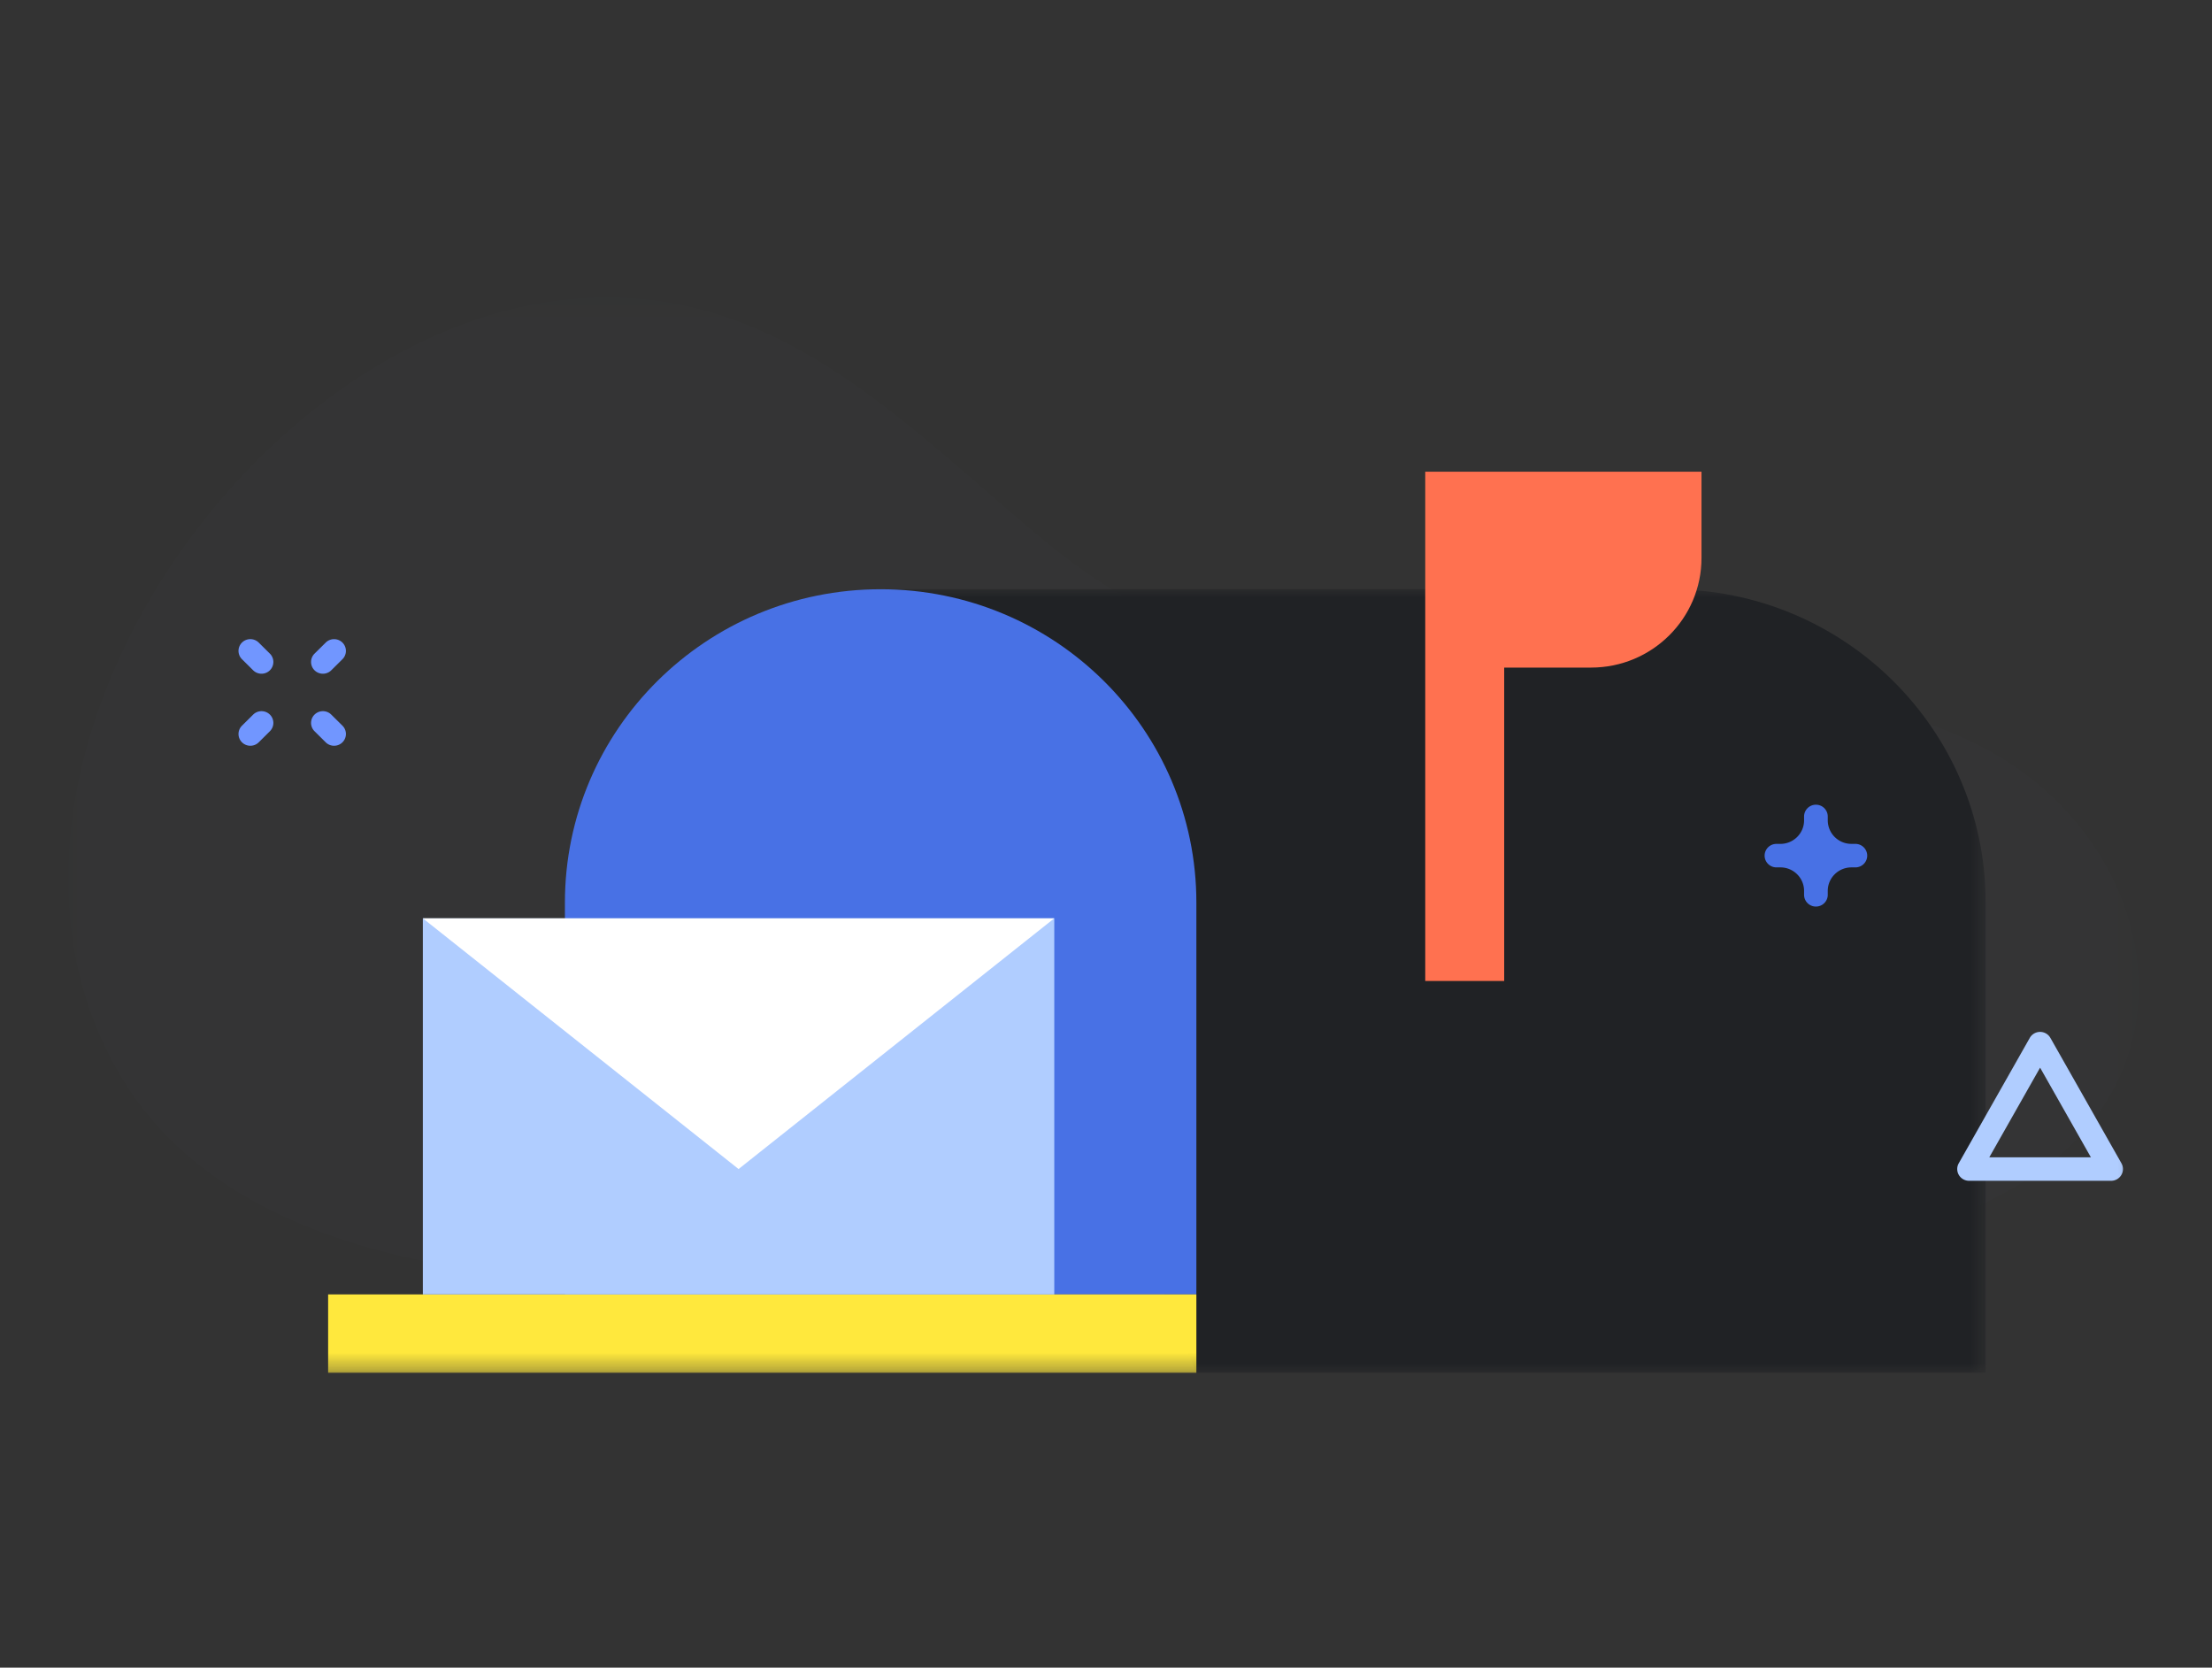 <svg xmlns="http://www.w3.org/2000/svg" xmlns:xlink="http://www.w3.org/1999/xlink" width="130" height="98"><rect width="100%" height="100%" fill="#333333" stroke="none"/><defs><path id="a" d="M0 .33h121.704v60.071H0z"/><path id="c" d="M.44 0h64.943v46.043H.44z"/><path id="e" d="M0 63.67h121.704V.46H0z"/></defs><g fill="none" fill-rule="evenodd" transform="translate(4 17)"><g transform="translate(0 .13)"><mask id="b" fill="#fff"><use xlink:href="#a"/></mask><path fill="#7196FF" d="M115.694 28.874a17.673 17.673 0 0 0-2.523-1.74c-6.17-3.497-13.619-3.81-20.722-3.648-13.051.296-24.564-.199-35.042-8.831-7.26-5.982-14.171-13.556-24.19-14.27-20.765-1.48-41.47 27.612-29.88 46.127 4.627 7.392 13.983 10.382 22.71 11.221 26.315 2.529 53.054 5.092 79.058-1.593 4.035-1.038 8.107-2.357 11.386-4.912 7.75-6.04 6.333-16.479-.797-22.354" mask="url(#b)" opacity=".08"/></g><path fill="#7196FF" d="M11.37 22.591a.696.696 0 0 1-.493-.202l-.656-.651a.687.687 0 0 1 0-.977.7.7 0 0 1 .984 0l.657.651a.688.688 0 0 1 0 .977.696.696 0 0 1-.493.202m4.265 4.233a.696.696 0 0 1-.493-.202l-.656-.652a.687.687 0 0 1 0-.976.7.7 0 0 1 .984 0l.657.65a.688.688 0 0 1 0 .978.696.696 0 0 1-.492.202m-.656-4.233a.696.696 0 0 1-.493-.202.688.688 0 0 1 0-.977l.657-.65a.7.7 0 0 1 .984 0 .687.687 0 0 1 0 .976l-.656.651a.696.696 0 0 1-.492.202m-4.265 4.233a.696.696 0 0 1-.492-.202.688.688 0 0 1 0-.977l.657-.651a.7.7 0 0 1 .984 0 .687.687 0 0 1 0 .976l-.656.652a.696.696 0 0 1-.493.202"/><g transform="translate(47.316 17.627)"><mask id="d" fill="#fff"><use xlink:href="#c"/></mask><path fill="#202225" d="M65.383 46.043H18.995L.44 0h46.388c10.248 0 18.555 8.246 18.555 18.417v27.626z" mask="url(#d)"/></g><path fill="#4871E5" d="M66.31 59.066H29.2V36.044c0-10.172 8.308-18.417 18.556-18.417 10.248 0 18.555 8.245 18.555 18.417v23.022z"/><path fill="#FF7150" d="M96 10.72H79.762v29.928h4.64V22.231h5.102c3.587 0 6.494-2.886 6.494-6.446V10.72z"/><mask id="f" fill="#fff"><use xlink:href="#e"/></mask><path fill="#FFE83D" mask="url(#f)" d="M15.284 63.67h51.027v-4.604H15.284z"/><path fill="#B0CDFF" mask="url(#f)" d="M20.851 59.066h37.11V36.965h-37.11z"/><path fill="#FFF" mask="url(#f)" d="M39.406 51.699L20.851 36.965h37.11z"/><path fill="#4871E5" d="M105.042 32.59h-.232a1.387 1.387 0 0 1-1.392-1.38v-.23a.693.693 0 0 0-.696-.691.693.693 0 0 0-.696.69v.23c0 .763-.623 1.382-1.391 1.382h-.232a.694.694 0 0 0-.696.69c0 .382.312.691.696.691h.232c.768 0 1.391.619 1.391 1.381v.23c0 .382.312.691.696.691.384 0 .696-.31.696-.69v-.23c0-.763.623-1.382 1.392-1.382h.232c.384 0 .695-.31.695-.69a.694.694 0 0 0-.695-.691" mask="url(#f)"/><path fill="#B0CDFF" d="M112.912 51.008h5.97l-2.985-5.267-2.985 5.267zm7.16 1.381h-8.35a.696.696 0 0 1-.6-.342.686.686 0 0 1-.006-.687l4.174-7.367a.697.697 0 0 1 1.213 0l4.175 7.367a.686.686 0 0 1-.006.687.696.696 0 0 1-.6.342z" mask="url(#f)"/></g></svg>